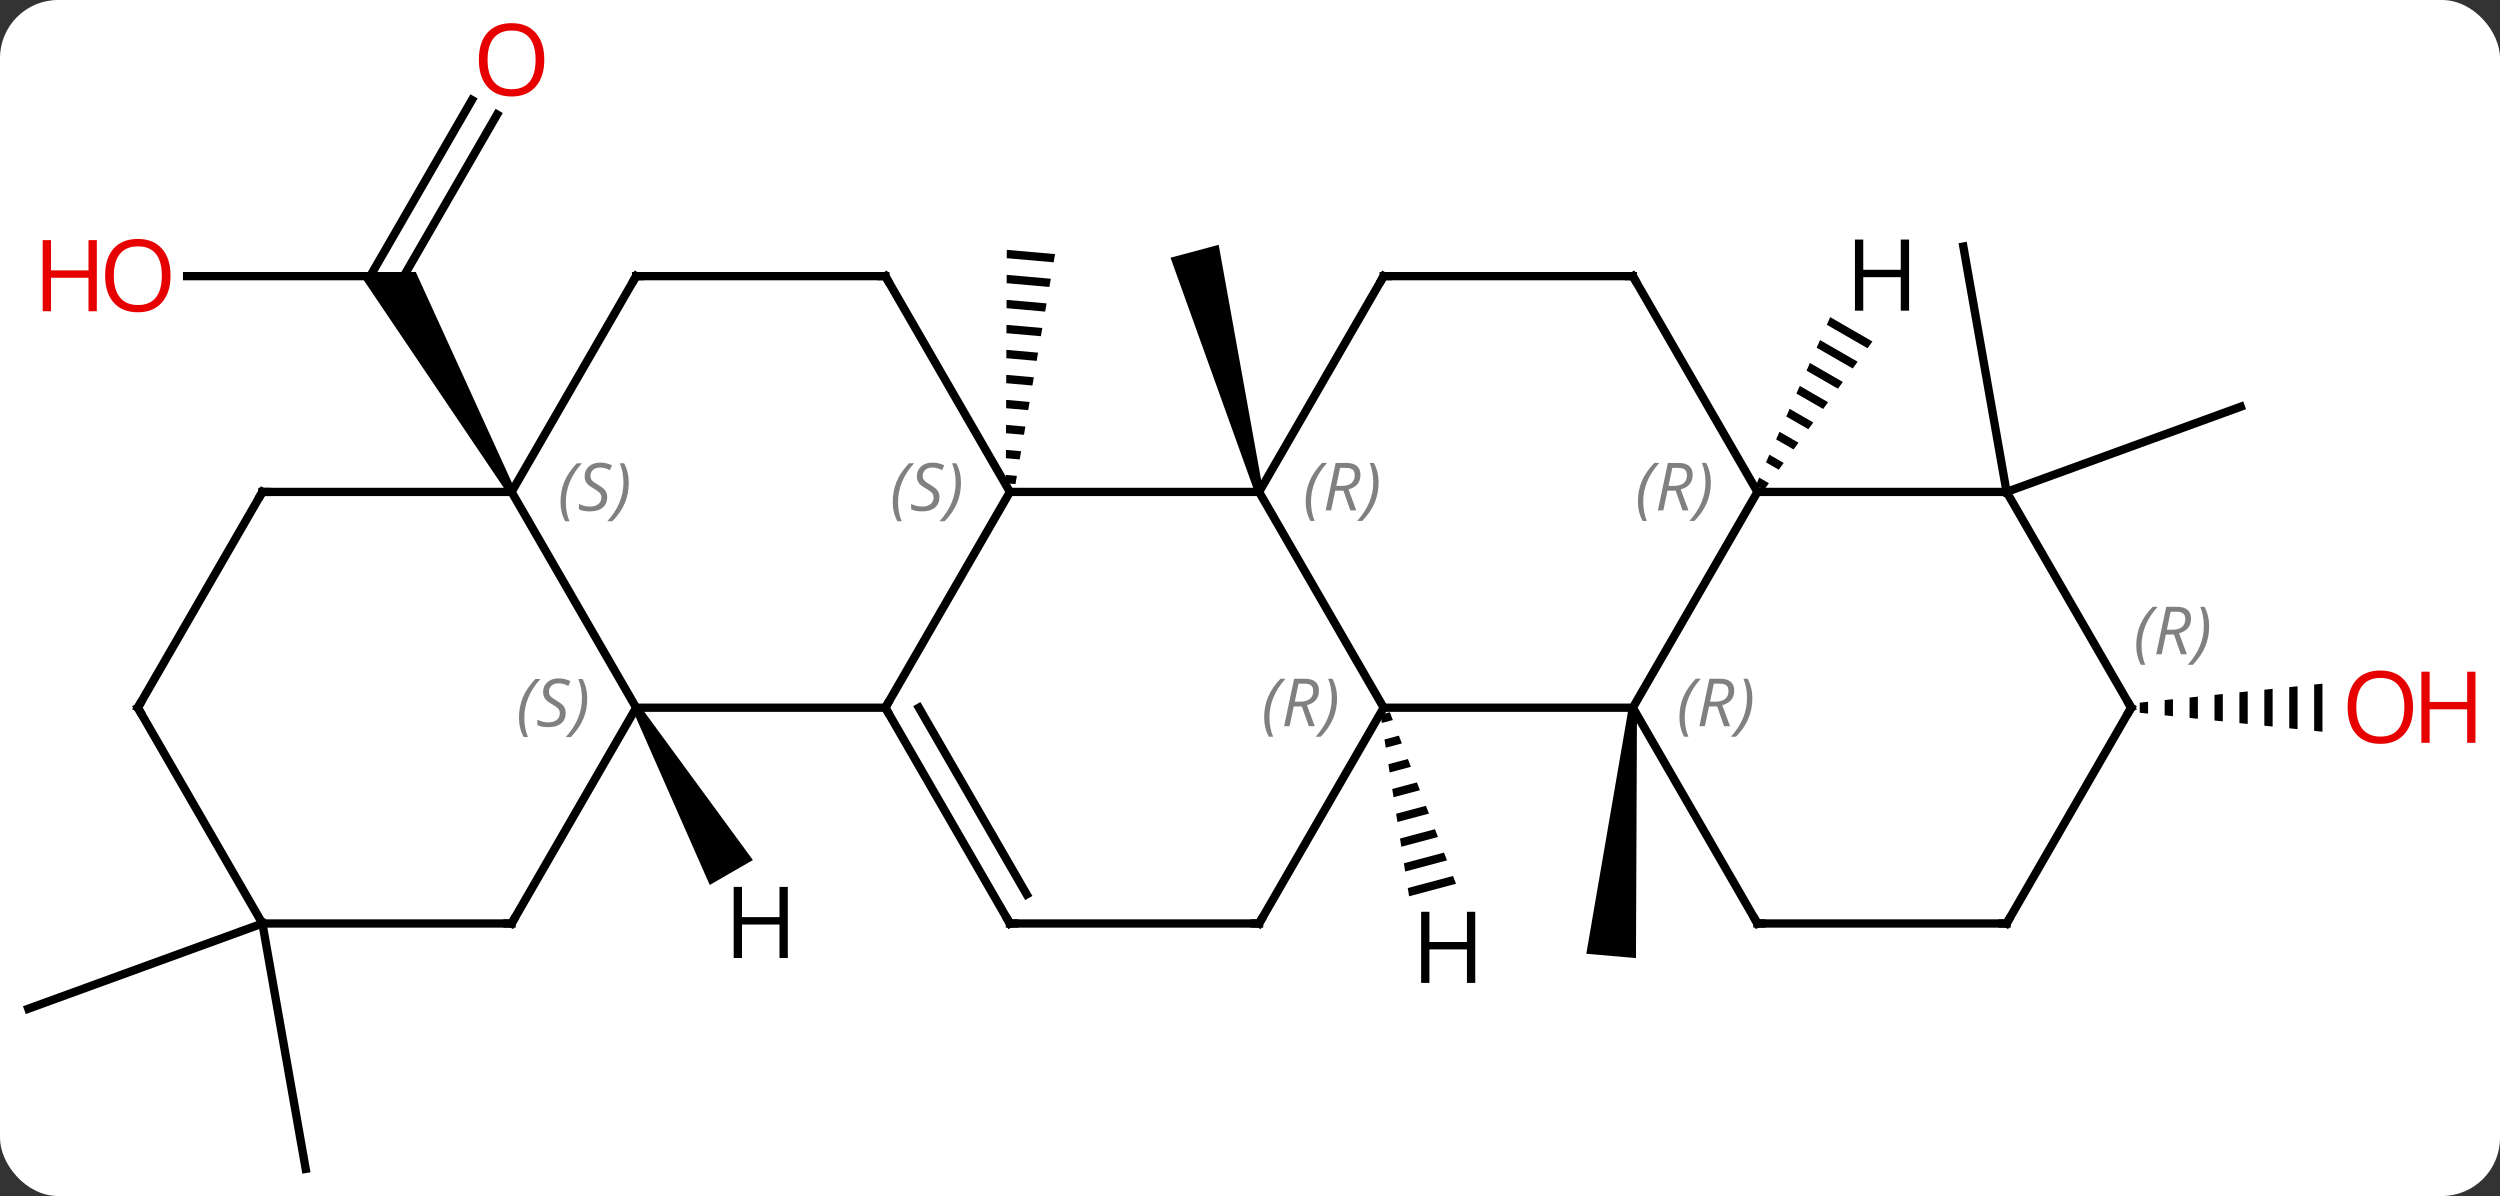 <svg width="301" viewBox="0 0 301 144" style="fill-opacity:1; color-rendering:auto; color-interpolation:auto; text-rendering:auto; stroke:black; stroke-linecap:square; stroke-miterlimit:10; shape-rendering:auto; stroke-opacity:1; fill:black; stroke-dasharray:none; font-weight:normal; stroke-width:1; font-family:'Open Sans'; font-style:normal; stroke-linejoin:miter; font-size:12; stroke-dashoffset:0; image-rendering:auto;" height="144" class="cas-substance-image" xmlns:xlink="http://www.w3.org/1999/xlink" xmlns="http://www.w3.org/2000/svg"><rect x="0" y="0" width="301" height="144" fill="#333333" stroke="none"/><svg class="cas-substance-single-component"><rect y="0" x="0" width="301" stroke="none" ry="7" rx="7" height="144" fill="white" class="cas-substance-group"/><svg y="0" x="0" width="301" viewBox="0 0 301 144" style="fill:black;" height="144" class="cas-substance-single-component-image"><svg><g><g transform="translate(145,74)" style="text-rendering:geometricPrecision; color-rendering:optimizeQuality; color-interpolation:linearRGB; stroke-linecap:butt; image-rendering:optimizeQuality;"><path style="stroke:none;" d="M7.077 -14.901 L6.111 -14.643 L-4.068 -42.973 L1.728 -44.525 Z"/><path style="stroke:none;" d="M-23.783 -43.916 L-23.787 -42.913 L-23.787 -42.913 L-18.142 -42.418 L-18.142 -42.418 L-17.972 -43.407 L-17.972 -43.407 L-23.783 -43.916 ZM-23.795 -40.906 L-23.799 -39.902 L-23.799 -39.902 L-18.653 -39.451 L-18.653 -39.451 L-18.482 -40.44 L-18.482 -40.44 L-23.795 -40.906 ZM-23.808 -37.895 L-23.812 -36.892 L-23.812 -36.892 L-19.163 -36.484 L-19.163 -36.484 L-18.993 -37.473 L-18.993 -37.473 L-23.808 -37.895 ZM-23.82 -34.885 L-23.825 -33.882 L-23.825 -33.882 L-19.674 -33.518 L-19.674 -33.518 L-19.504 -34.507 L-19.504 -34.507 L-23.82 -34.885 ZM-23.833 -31.875 L-23.837 -30.871 L-20.184 -30.551 L-20.184 -30.551 L-20.014 -31.54 L-23.833 -31.875 ZM-23.846 -28.864 L-23.85 -27.861 L-23.85 -27.861 L-20.695 -27.584 L-20.695 -27.584 L-20.525 -28.573 L-20.525 -28.573 L-23.846 -28.864 ZM-23.858 -25.854 L-23.862 -24.85 L-23.862 -24.85 L-21.206 -24.617 L-21.206 -24.617 L-21.036 -25.606 L-21.036 -25.606 L-23.858 -25.854 ZM-23.871 -22.843 L-23.875 -21.84 L-23.875 -21.84 L-21.716 -21.651 L-21.716 -21.651 L-21.546 -22.64 L-21.546 -22.64 L-23.871 -22.843 ZM-23.883 -19.833 L-23.887 -18.83 L-23.887 -18.83 L-22.227 -18.684 L-22.227 -18.684 L-22.057 -19.673 L-22.057 -19.673 L-23.883 -19.833 ZM-23.896 -16.823 L-23.9 -15.819 L-23.9 -15.819 L-22.738 -15.717 L-22.738 -15.717 L-22.567 -16.706 L-22.567 -16.706 L-23.896 -16.823 Z"/><path style="stroke:none;" d="M51.096 11.164 L52.092 11.252 L51.97 41.355 L45.992 40.833 Z"/><line y2="-40.752" y1="-40.752" x2="-122.469" x1="-98.406" style="fill:none;"/><line y2="-60.212" y1="-39.877" x2="-85.151" x1="-96.89" style="fill:none;"/><line y2="-61.962" y1="-40.752" x2="-88.182" x1="-100.427" style="fill:none;"/><path style="stroke:none;" d="M-82.973 -15.022 L-83.839 -14.522 L-101.87 -41.252 L-94.942 -41.252 Z"/><line y2="-14.772" y1="-44.316" x2="96.594" x1="91.386" style="fill:none;"/><line y2="-14.772" y1="-25.032" x2="96.594" x1="124.785" style="fill:none;"/><line y2="37.188" y1="66.735" x2="-113.406" x1="-108.195" style="fill:none;"/><line y2="37.188" y1="47.451" x2="-113.406" x1="-141.594" style="fill:none;"/><path style="stroke:none;" d="M113.625 10.497 L112.625 10.601 L112.625 11.815 L112.625 11.815 L113.625 11.919 L113.625 11.919 L113.625 10.497 ZM116.625 10.185 L115.625 10.289 L115.625 12.127 L116.625 12.231 L116.625 10.185 ZM119.625 9.874 L118.625 9.977 L118.625 12.438 L119.625 12.542 L119.625 9.874 ZM122.625 9.562 L121.625 9.666 L121.625 12.75 L122.625 12.854 L122.625 9.562 ZM125.625 9.25 L124.625 9.354 L124.625 13.062 L125.625 13.166 L125.625 9.25 ZM128.625 8.938 L127.625 9.042 L127.625 13.374 L128.625 13.477 L128.625 8.938 ZM131.625 8.627 L130.625 8.731 L130.625 13.685 L131.625 13.789 L131.625 8.627 ZM134.625 8.315 L133.625 8.419 L133.625 13.997 L134.625 14.101 L134.625 8.315 Z"/><line y2="-14.772" y1="-14.772" x2="-23.406" x1="6.594" style="fill:none;"/><line y2="11.208" y1="-14.772" x2="21.594" x1="6.594" style="fill:none;"/><line y2="-40.752" y1="-14.772" x2="21.594" x1="6.594" style="fill:none;"/><line y2="11.208" y1="-14.772" x2="-38.406" x1="-23.406" style="fill:none;"/><line y2="-40.752" y1="-14.772" x2="-38.406" x1="-23.406" style="fill:none;"/><line y2="11.208" y1="11.208" x2="51.594" x1="21.594" style="fill:none;"/><line y2="37.188" y1="11.208" x2="6.594" x1="21.594" style="fill:none;"/><line y2="-40.752" y1="-40.752" x2="51.594" x1="21.594" style="fill:none;"/><line y2="11.208" y1="11.208" x2="-68.406" x1="-38.406" style="fill:none;"/><line y2="37.188" y1="11.208" x2="-23.406" x1="-38.406" style="fill:none;"/><line y2="33.688" y1="11.208" x2="-21.385" x1="-34.364" style="fill:none;"/><line y2="-40.752" y1="-40.752" x2="-68.406" x1="-38.406" style="fill:none;"/><line y2="-14.772" y1="11.208" x2="66.594" x1="51.594" style="fill:none;"/><line y2="37.188" y1="11.208" x2="66.594" x1="51.594" style="fill:none;"/><line y2="37.188" y1="37.188" x2="-23.406" x1="6.594" style="fill:none;"/><line y2="-14.772" y1="-40.752" x2="66.594" x1="51.594" style="fill:none;"/><line y2="-14.772" y1="11.208" x2="-83.406" x1="-68.406" style="fill:none;"/><line y2="37.188" y1="11.208" x2="-83.406" x1="-68.406" style="fill:none;"/><line y2="-14.772" y1="-40.752" x2="-83.406" x1="-68.406" style="fill:none;"/><line y2="-14.772" y1="-14.772" x2="96.594" x1="66.594" style="fill:none;"/><line y2="37.188" y1="37.188" x2="96.594" x1="66.594" style="fill:none;"/><line y2="-14.772" y1="-14.772" x2="-113.406" x1="-83.406" style="fill:none;"/><line y2="37.188" y1="37.188" x2="-113.406" x1="-83.406" style="fill:none;"/><line y2="11.208" y1="-14.772" x2="111.594" x1="96.594" style="fill:none;"/><line y2="11.208" y1="37.188" x2="111.594" x1="96.594" style="fill:none;"/><line y2="11.208" y1="-14.772" x2="-128.406" x1="-113.406" style="fill:none;"/><line y2="11.208" y1="37.188" x2="-128.406" x1="-113.406" style="fill:none;"/><path style="stroke:none;" d="M22.337 11.754 L21.223 12.051 L21.379 13.045 L22.7 12.693 L22.7 12.693 L22.337 11.754 ZM23.424 14.57 L21.691 15.033 L21.691 15.033 L21.847 16.026 L23.786 15.509 L23.786 15.509 L23.424 14.57 ZM24.51 17.386 L22.159 18.014 L22.159 18.014 L22.314 19.007 L22.314 19.007 L24.872 18.325 L24.872 18.325 L24.51 17.386 ZM25.596 20.202 L22.626 20.995 L22.626 20.995 L22.782 21.988 L25.958 21.141 L25.958 21.141 L25.596 20.202 ZM26.682 23.018 L23.094 23.976 L23.094 23.976 L23.25 24.97 L23.25 24.97 L27.044 23.957 L26.682 23.018 ZM27.769 25.834 L23.562 26.957 L23.562 26.957 L23.718 27.951 L23.718 27.951 L28.131 26.773 L27.769 25.834 ZM28.855 28.65 L24.029 29.938 L24.029 29.938 L24.185 30.932 L24.185 30.932 L29.217 29.589 L29.217 29.589 L28.855 28.65 ZM29.941 31.466 L24.497 32.919 L24.497 32.919 L24.653 33.913 L24.653 33.913 L30.303 32.405 L30.303 32.405 L29.941 31.466 Z"/><path style="stroke:none;" d="M-68.839 11.458 L-67.973 10.958 L-54.352 29.55 L-59.548 32.55 Z"/><path style="stroke:none;" d="M75.354 -35.817 L74.948 -34.897 L79.848 -32.071 L80.441 -32.883 L75.354 -35.817 ZM74.134 -33.056 L73.727 -32.136 L73.727 -32.136 L78.067 -29.633 L78.067 -29.633 L78.661 -30.446 L74.134 -33.056 ZM72.914 -30.296 L72.507 -29.376 L72.507 -29.376 L76.287 -27.196 L76.88 -28.009 L72.914 -30.296 ZM71.693 -27.535 L71.287 -26.615 L74.506 -24.759 L75.099 -25.571 L71.693 -27.535 ZM70.473 -24.775 L70.066 -23.855 L72.725 -22.322 L73.319 -23.134 L70.473 -24.775 ZM69.252 -22.015 L68.846 -21.095 L70.945 -19.884 L71.538 -20.697 L69.252 -22.015 ZM68.032 -19.254 L67.625 -18.334 L67.625 -18.334 L69.164 -17.447 L69.757 -18.259 L68.032 -19.254 ZM66.812 -16.494 L66.405 -15.574 L67.383 -15.01 L67.977 -15.822 L66.812 -16.494 Z"/></g><g transform="translate(145,74)" style="fill:rgb(230,0,0); text-rendering:geometricPrecision; color-rendering:optimizeQuality; image-rendering:optimizeQuality; font-family:'Open Sans'; stroke:rgb(230,0,0); color-interpolation:linearRGB;"><path style="stroke:none;" d="M-124.469 -40.822 Q-124.469 -38.76 -125.508 -37.58 Q-126.547 -36.4 -128.39 -36.4 Q-130.281 -36.4 -131.312 -37.565 Q-132.344 -38.729 -132.344 -40.838 Q-132.344 -42.932 -131.312 -44.08 Q-130.281 -45.229 -128.39 -45.229 Q-126.531 -45.229 -125.5 -44.057 Q-124.469 -42.885 -124.469 -40.822 ZM-131.297 -40.822 Q-131.297 -39.088 -130.554 -38.182 Q-129.812 -37.275 -128.39 -37.275 Q-126.969 -37.275 -126.242 -38.174 Q-125.515 -39.072 -125.515 -40.822 Q-125.515 -42.557 -126.242 -43.447 Q-126.969 -44.338 -128.39 -44.338 Q-129.812 -44.338 -130.554 -43.44 Q-131.297 -42.541 -131.297 -40.822 Z"/><path style="stroke:none;" d="M-133.344 -36.525 L-134.344 -36.525 L-134.344 -40.557 L-138.859 -40.557 L-138.859 -36.525 L-139.859 -36.525 L-139.859 -45.088 L-138.859 -45.088 L-138.859 -41.447 L-134.344 -41.447 L-134.344 -45.088 L-133.344 -45.088 L-133.344 -36.525 Z"/><path style="stroke:none;" d="M-79.469 -66.805 Q-79.469 -64.743 -80.508 -63.563 Q-81.547 -62.383 -83.39 -62.383 Q-85.281 -62.383 -86.312 -63.547 Q-87.344 -64.712 -87.344 -66.821 Q-87.344 -68.915 -86.312 -70.063 Q-85.281 -71.212 -83.39 -71.212 Q-81.531 -71.212 -80.5 -70.04 Q-79.469 -68.868 -79.469 -66.805 ZM-86.297 -66.805 Q-86.297 -65.071 -85.554 -64.165 Q-84.812 -63.258 -83.39 -63.258 Q-81.969 -63.258 -81.242 -64.157 Q-80.515 -65.055 -80.515 -66.805 Q-80.515 -68.54 -81.242 -69.43 Q-81.969 -70.321 -83.39 -70.321 Q-84.812 -70.321 -85.554 -69.422 Q-86.297 -68.524 -86.297 -66.805 Z"/><path style="stroke:none;" d="M145.531 11.138 Q145.531 13.2 144.492 14.38 Q143.453 15.56 141.61 15.56 Q139.719 15.56 138.688 14.396 Q137.656 13.231 137.656 11.122 Q137.656 9.028 138.688 7.88 Q139.719 6.731 141.61 6.731 Q143.469 6.731 144.5 7.903 Q145.531 9.075 145.531 11.138 ZM138.703 11.138 Q138.703 12.872 139.446 13.778 Q140.188 14.685 141.61 14.685 Q143.031 14.685 143.758 13.786 Q144.485 12.888 144.485 11.138 Q144.485 9.403 143.758 8.513 Q143.031 7.622 141.61 7.622 Q140.188 7.622 139.446 8.521 Q138.703 9.419 138.703 11.138 Z"/><path style="stroke:none;" d="M153.047 15.435 L152.047 15.435 L152.047 11.403 L147.531 11.403 L147.531 15.435 L146.531 15.435 L146.531 6.872 L147.531 6.872 L147.531 10.513 L152.047 10.513 L152.047 6.872 L153.047 6.872 L153.047 15.435 Z"/></g><g transform="translate(145,74)" style="font-size:8.4px; fill:gray; text-rendering:geometricPrecision; image-rendering:optimizeQuality; color-rendering:optimizeQuality; font-family:'Open Sans'; font-style:italic; stroke:gray; color-interpolation:linearRGB;"><path style="stroke:none;" d="M12.205 -13.608 Q12.205 -14.936 12.674 -16.061 Q13.143 -17.186 14.174 -18.264 L14.784 -18.264 Q13.815 -17.202 13.33 -16.03 Q12.846 -14.858 12.846 -13.624 Q12.846 -12.295 13.284 -11.28 L12.768 -11.28 Q12.205 -12.311 12.205 -13.608 ZM15.765 -14.92 L15.265 -12.545 L14.609 -12.545 L15.812 -18.264 L17.062 -18.264 Q18.797 -18.264 18.797 -16.827 Q18.797 -15.467 17.359 -15.077 L18.297 -12.545 L17.578 -12.545 L16.75 -14.92 L15.765 -14.92 ZM16.343 -17.67 Q15.953 -15.749 15.89 -15.499 L16.547 -15.499 Q17.297 -15.499 17.703 -15.827 Q18.109 -16.155 18.109 -16.78 Q18.109 -17.249 17.851 -17.459 Q17.593 -17.67 17 -17.67 L16.343 -17.67 ZM20.983 -15.92 Q20.983 -14.592 20.506 -13.46 Q20.029 -12.327 19.014 -11.28 L18.404 -11.28 Q20.342 -13.436 20.342 -15.92 Q20.342 -17.249 19.904 -18.264 L20.42 -18.264 Q20.983 -17.202 20.983 -15.92 Z"/><path style="stroke:none;" d="M-37.514 -13.569 Q-37.514 -14.897 -37.046 -16.022 Q-36.577 -17.147 -35.546 -18.225 L-34.936 -18.225 Q-35.905 -17.163 -36.389 -15.991 Q-36.874 -14.819 -36.874 -13.585 Q-36.874 -12.256 -36.436 -11.241 L-36.952 -11.241 Q-37.514 -12.272 -37.514 -13.569 ZM-31.892 -14.163 Q-31.892 -13.335 -32.439 -12.881 Q-32.986 -12.428 -33.986 -12.428 Q-34.392 -12.428 -34.705 -12.483 Q-35.017 -12.538 -35.298 -12.678 L-35.298 -13.335 Q-34.673 -13.006 -33.97 -13.006 Q-33.345 -13.006 -32.97 -13.303 Q-32.595 -13.6 -32.595 -14.116 Q-32.595 -14.428 -32.798 -14.655 Q-33.001 -14.881 -33.564 -15.21 Q-34.158 -15.538 -34.384 -15.866 Q-34.611 -16.194 -34.611 -16.647 Q-34.611 -17.381 -34.095 -17.842 Q-33.58 -18.303 -32.736 -18.303 Q-32.361 -18.303 -32.025 -18.225 Q-31.689 -18.147 -31.314 -17.975 L-31.579 -17.381 Q-31.829 -17.538 -32.15 -17.624 Q-32.47 -17.709 -32.736 -17.709 Q-33.267 -17.709 -33.587 -17.436 Q-33.908 -17.163 -33.908 -16.694 Q-33.908 -16.491 -33.837 -16.342 Q-33.767 -16.194 -33.626 -16.061 Q-33.486 -15.928 -33.064 -15.678 Q-32.501 -15.335 -32.298 -15.139 Q-32.095 -14.944 -31.994 -14.71 Q-31.892 -14.475 -31.892 -14.163 ZM-29.297 -15.881 Q-29.297 -14.553 -29.774 -13.42 Q-30.251 -12.288 -31.266 -11.241 L-31.876 -11.241 Q-29.938 -13.397 -29.938 -15.881 Q-29.938 -17.209 -30.376 -18.225 L-29.86 -18.225 Q-29.297 -17.163 -29.297 -15.881 Z"/><path style="stroke:none;" d="M7.205 12.372 Q7.205 11.044 7.674 9.919 Q8.143 8.794 9.174 7.716 L9.784 7.716 Q8.815 8.778 8.33 9.95 Q7.846 11.122 7.846 12.356 Q7.846 13.685 8.284 14.7 L7.768 14.7 Q7.205 13.669 7.205 12.372 ZM10.765 11.06 L10.265 13.435 L9.609 13.435 L10.812 7.716 L12.062 7.716 Q13.797 7.716 13.797 9.153 Q13.797 10.513 12.359 10.903 L13.297 13.435 L12.578 13.435 L11.75 11.06 L10.765 11.06 ZM11.344 8.31 Q10.953 10.231 10.89 10.481 L11.547 10.481 Q12.297 10.481 12.703 10.153 Q13.109 9.825 13.109 9.2 Q13.109 8.731 12.851 8.521 Q12.594 8.31 12 8.31 L11.344 8.31 ZM15.983 10.06 Q15.983 11.388 15.506 12.521 Q15.03 13.653 14.014 14.7 L13.405 14.7 Q15.342 12.544 15.342 10.06 Q15.342 8.731 14.905 7.716 L15.42 7.716 Q15.983 8.778 15.983 10.06 Z"/></g><g transform="translate(145,74)" style="stroke-linecap:butt; font-size:8.4px; text-rendering:geometricPrecision; image-rendering:optimizeQuality; color-rendering:optimizeQuality; font-family:'Open Sans'; font-style:italic; color-interpolation:linearRGB; stroke-miterlimit:5;"><path style="fill:none;" d="M21.344 -40.319 L21.594 -40.752 L22.094 -40.752"/><path style="fill:none;" d="M-38.156 11.641 L-38.406 11.208 L-38.156 10.775"/><path style="fill:none;" d="M-38.156 -40.319 L-38.406 -40.752 L-38.906 -40.752"/><path style="fill:gray; stroke:none;" d="M57.205 12.372 Q57.205 11.044 57.674 9.919 Q58.143 8.794 59.174 7.716 L59.783 7.716 Q58.815 8.778 58.33 9.95 Q57.846 11.122 57.846 12.356 Q57.846 13.685 58.283 14.7 L57.768 14.7 Q57.205 13.669 57.205 12.372 ZM60.765 11.06 L60.265 13.435 L59.609 13.435 L60.812 7.716 L62.062 7.716 Q63.797 7.716 63.797 9.153 Q63.797 10.513 62.359 10.903 L63.297 13.435 L62.578 13.435 L61.75 11.06 L60.765 11.06 ZM61.343 8.31 Q60.953 10.231 60.89 10.481 L61.547 10.481 Q62.297 10.481 62.703 10.153 Q63.109 9.825 63.109 9.2 Q63.109 8.731 62.851 8.521 Q62.593 8.31 62 8.31 L61.343 8.31 ZM65.983 10.06 Q65.983 11.388 65.506 12.521 Q65.029 13.653 64.014 14.7 L63.404 14.7 Q65.342 12.544 65.342 10.06 Q65.342 8.731 64.904 7.716 L65.42 7.716 Q65.983 8.778 65.983 10.06 Z"/><path style="fill:none;" d="M6.844 36.755 L6.594 37.188 L6.094 37.188"/><path style="fill:none;" d="M51.094 -40.752 L51.594 -40.752 L51.844 -40.319"/><path style="fill:gray; stroke:none;" d="M-82.514 12.411 Q-82.514 11.083 -82.046 9.958 Q-81.577 8.833 -80.546 7.755 L-79.936 7.755 Q-80.905 8.817 -81.389 9.989 Q-81.874 11.161 -81.874 12.396 Q-81.874 13.724 -81.436 14.739 L-81.952 14.739 Q-82.514 13.708 -82.514 12.411 ZM-76.892 11.817 Q-76.892 12.646 -77.439 13.099 Q-77.986 13.552 -78.986 13.552 Q-79.392 13.552 -79.704 13.497 Q-80.017 13.442 -80.298 13.302 L-80.298 12.646 Q-79.673 12.974 -78.97 12.974 Q-78.345 12.974 -77.97 12.677 Q-77.595 12.38 -77.595 11.864 Q-77.595 11.552 -77.798 11.325 Q-78.001 11.099 -78.564 10.771 Q-79.158 10.442 -79.384 10.114 Q-79.611 9.786 -79.611 9.333 Q-79.611 8.599 -79.095 8.138 Q-78.579 7.677 -77.736 7.677 Q-77.361 7.677 -77.025 7.755 Q-76.689 7.833 -76.314 8.005 L-76.579 8.599 Q-76.829 8.442 -77.15 8.356 Q-77.47 8.271 -77.736 8.271 Q-78.267 8.271 -78.587 8.544 Q-78.908 8.817 -78.908 9.286 Q-78.908 9.489 -78.837 9.638 Q-78.767 9.786 -78.626 9.919 Q-78.486 10.052 -78.064 10.302 Q-77.501 10.646 -77.298 10.841 Q-77.095 11.036 -76.993 11.271 Q-76.892 11.505 -76.892 11.817 ZM-74.297 10.099 Q-74.297 11.427 -74.774 12.56 Q-75.251 13.692 -76.266 14.739 L-76.876 14.739 Q-74.938 12.583 -74.938 10.099 Q-74.938 8.771 -75.376 7.755 L-74.86 7.755 Q-74.297 8.817 -74.297 10.099 Z"/><path style="fill:none;" d="M-23.656 36.755 L-23.406 37.188 L-22.906 37.188"/><path style="fill:none;" d="M-67.906 -40.752 L-68.406 -40.752 L-68.656 -40.319"/><path style="fill:gray; stroke:none;" d="M52.205 -13.608 Q52.205 -14.936 52.674 -16.061 Q53.143 -17.186 54.174 -18.264 L54.783 -18.264 Q53.815 -17.202 53.33 -16.03 Q52.846 -14.858 52.846 -13.624 Q52.846 -12.295 53.283 -11.28 L52.768 -11.28 Q52.205 -12.311 52.205 -13.608 ZM55.765 -14.92 L55.265 -12.545 L54.609 -12.545 L55.812 -18.264 L57.062 -18.264 Q58.797 -18.264 58.797 -16.827 Q58.797 -15.467 57.359 -15.077 L58.297 -12.545 L57.578 -12.545 L56.75 -14.92 L55.765 -14.92 ZM56.343 -17.67 Q55.953 -15.749 55.89 -15.499 L56.547 -15.499 Q57.297 -15.499 57.703 -15.827 Q58.109 -16.155 58.109 -16.78 Q58.109 -17.249 57.851 -17.459 Q57.593 -17.67 57 -17.67 L56.343 -17.67 ZM60.983 -15.92 Q60.983 -14.592 60.506 -13.46 Q60.029 -12.327 59.014 -11.28 L58.404 -11.28 Q60.342 -13.436 60.342 -15.92 Q60.342 -17.249 59.904 -18.264 L60.42 -18.264 Q60.983 -17.202 60.983 -15.92 Z"/><path style="fill:none;" d="M66.344 36.755 L66.594 37.188 L67.094 37.188"/><path style="fill:gray; stroke:none;" d="M-77.514 -13.569 Q-77.514 -14.897 -77.046 -16.022 Q-76.577 -17.147 -75.546 -18.225 L-74.936 -18.225 Q-75.905 -17.163 -76.389 -15.991 Q-76.874 -14.819 -76.874 -13.585 Q-76.874 -12.256 -76.436 -11.241 L-76.952 -11.241 Q-77.514 -12.272 -77.514 -13.569 ZM-71.892 -14.163 Q-71.892 -13.335 -72.439 -12.881 Q-72.986 -12.428 -73.986 -12.428 Q-74.392 -12.428 -74.704 -12.483 Q-75.017 -12.538 -75.298 -12.678 L-75.298 -13.335 Q-74.673 -13.006 -73.97 -13.006 Q-73.345 -13.006 -72.97 -13.303 Q-72.595 -13.6 -72.595 -14.116 Q-72.595 -14.428 -72.798 -14.655 Q-73.001 -14.881 -73.564 -15.21 Q-74.158 -15.538 -74.384 -15.866 Q-74.611 -16.194 -74.611 -16.647 Q-74.611 -17.381 -74.095 -17.842 Q-73.579 -18.303 -72.736 -18.303 Q-72.361 -18.303 -72.025 -18.225 Q-71.689 -18.147 -71.314 -17.975 L-71.579 -17.381 Q-71.829 -17.538 -72.15 -17.624 Q-72.47 -17.709 -72.736 -17.709 Q-73.267 -17.709 -73.587 -17.436 Q-73.908 -17.163 -73.908 -16.694 Q-73.908 -16.491 -73.837 -16.342 Q-73.767 -16.194 -73.626 -16.061 Q-73.486 -15.928 -73.064 -15.678 Q-72.501 -15.335 -72.298 -15.139 Q-72.095 -14.944 -71.993 -14.71 Q-71.892 -14.475 -71.892 -14.163 ZM-69.297 -15.881 Q-69.297 -14.553 -69.774 -13.42 Q-70.251 -12.288 -71.266 -11.241 L-71.876 -11.241 Q-69.938 -13.397 -69.938 -15.881 Q-69.938 -17.209 -70.376 -18.225 L-69.86 -18.225 Q-69.297 -17.163 -69.297 -15.881 Z"/><path style="fill:none;" d="M-83.156 36.755 L-83.406 37.188 L-83.906 37.188"/><path style="fill:none;" d="M96.094 37.188 L96.594 37.188 L96.844 36.755"/><path style="fill:none;" d="M-112.906 -14.772 L-113.406 -14.772 L-113.656 -14.339"/><path style="fill:none;" d="M111.344 10.775 L111.594 11.208 L111.344 11.641"/><path style="fill:gray; stroke:none;" d="M112.206 3.712 Q112.206 2.384 112.674 1.259 Q113.143 0.134 114.174 -0.944 L114.784 -0.944 Q113.815 0.118 113.331 1.29 Q112.846 2.462 112.846 3.696 Q112.846 5.024 113.284 6.04 L112.768 6.04 Q112.206 5.009 112.206 3.712 ZM115.766 2.399 L115.266 4.774 L114.609 4.774 L115.812 -0.944 L117.062 -0.944 Q118.797 -0.944 118.797 0.493 Q118.797 1.853 117.359 2.243 L118.297 4.774 L117.578 4.774 L116.75 2.399 L115.766 2.399 ZM116.344 -0.351 Q115.953 1.571 115.891 1.821 L116.547 1.821 Q117.297 1.821 117.703 1.493 Q118.109 1.165 118.109 0.54 Q118.109 0.071 117.852 -0.14 Q117.594 -0.351 117 -0.351 L116.344 -0.351 ZM120.983 1.399 Q120.983 2.728 120.506 3.86 Q120.03 4.993 119.014 6.04 L118.405 6.04 Q120.342 3.884 120.342 1.399 Q120.342 0.071 119.905 -0.944 L120.42 -0.944 Q120.983 0.118 120.983 1.399 Z"/><path style="fill:none;" d="M-128.156 10.775 L-128.406 11.208 L-128.156 11.641"/><path style="stroke:none;" d="M32.619 44.341 L31.619 44.341 L31.619 40.31 L27.103 40.31 L27.103 44.341 L26.103 44.341 L26.103 35.779 L27.103 35.779 L27.103 39.419 L31.619 39.419 L31.619 35.779 L32.619 35.779 L32.619 44.341 Z"/><path style="stroke:none;" d="M-50.148 41.344 L-51.148 41.344 L-51.148 37.313 L-55.664 37.313 L-55.664 41.344 L-56.664 41.344 L-56.664 32.782 L-55.664 32.782 L-55.664 36.422 L-51.148 36.422 L-51.148 32.782 L-50.148 32.782 L-50.148 41.344 Z"/><path style="stroke:none;" d="M84.852 -36.596 L83.852 -36.596 L83.852 -40.627 L79.336 -40.627 L79.336 -36.596 L78.336 -36.596 L78.336 -45.158 L79.336 -45.158 L79.336 -41.518 L83.852 -41.518 L83.852 -45.158 L84.852 -45.158 L84.852 -36.596 Z"/></g></g></svg></svg></svg></svg>